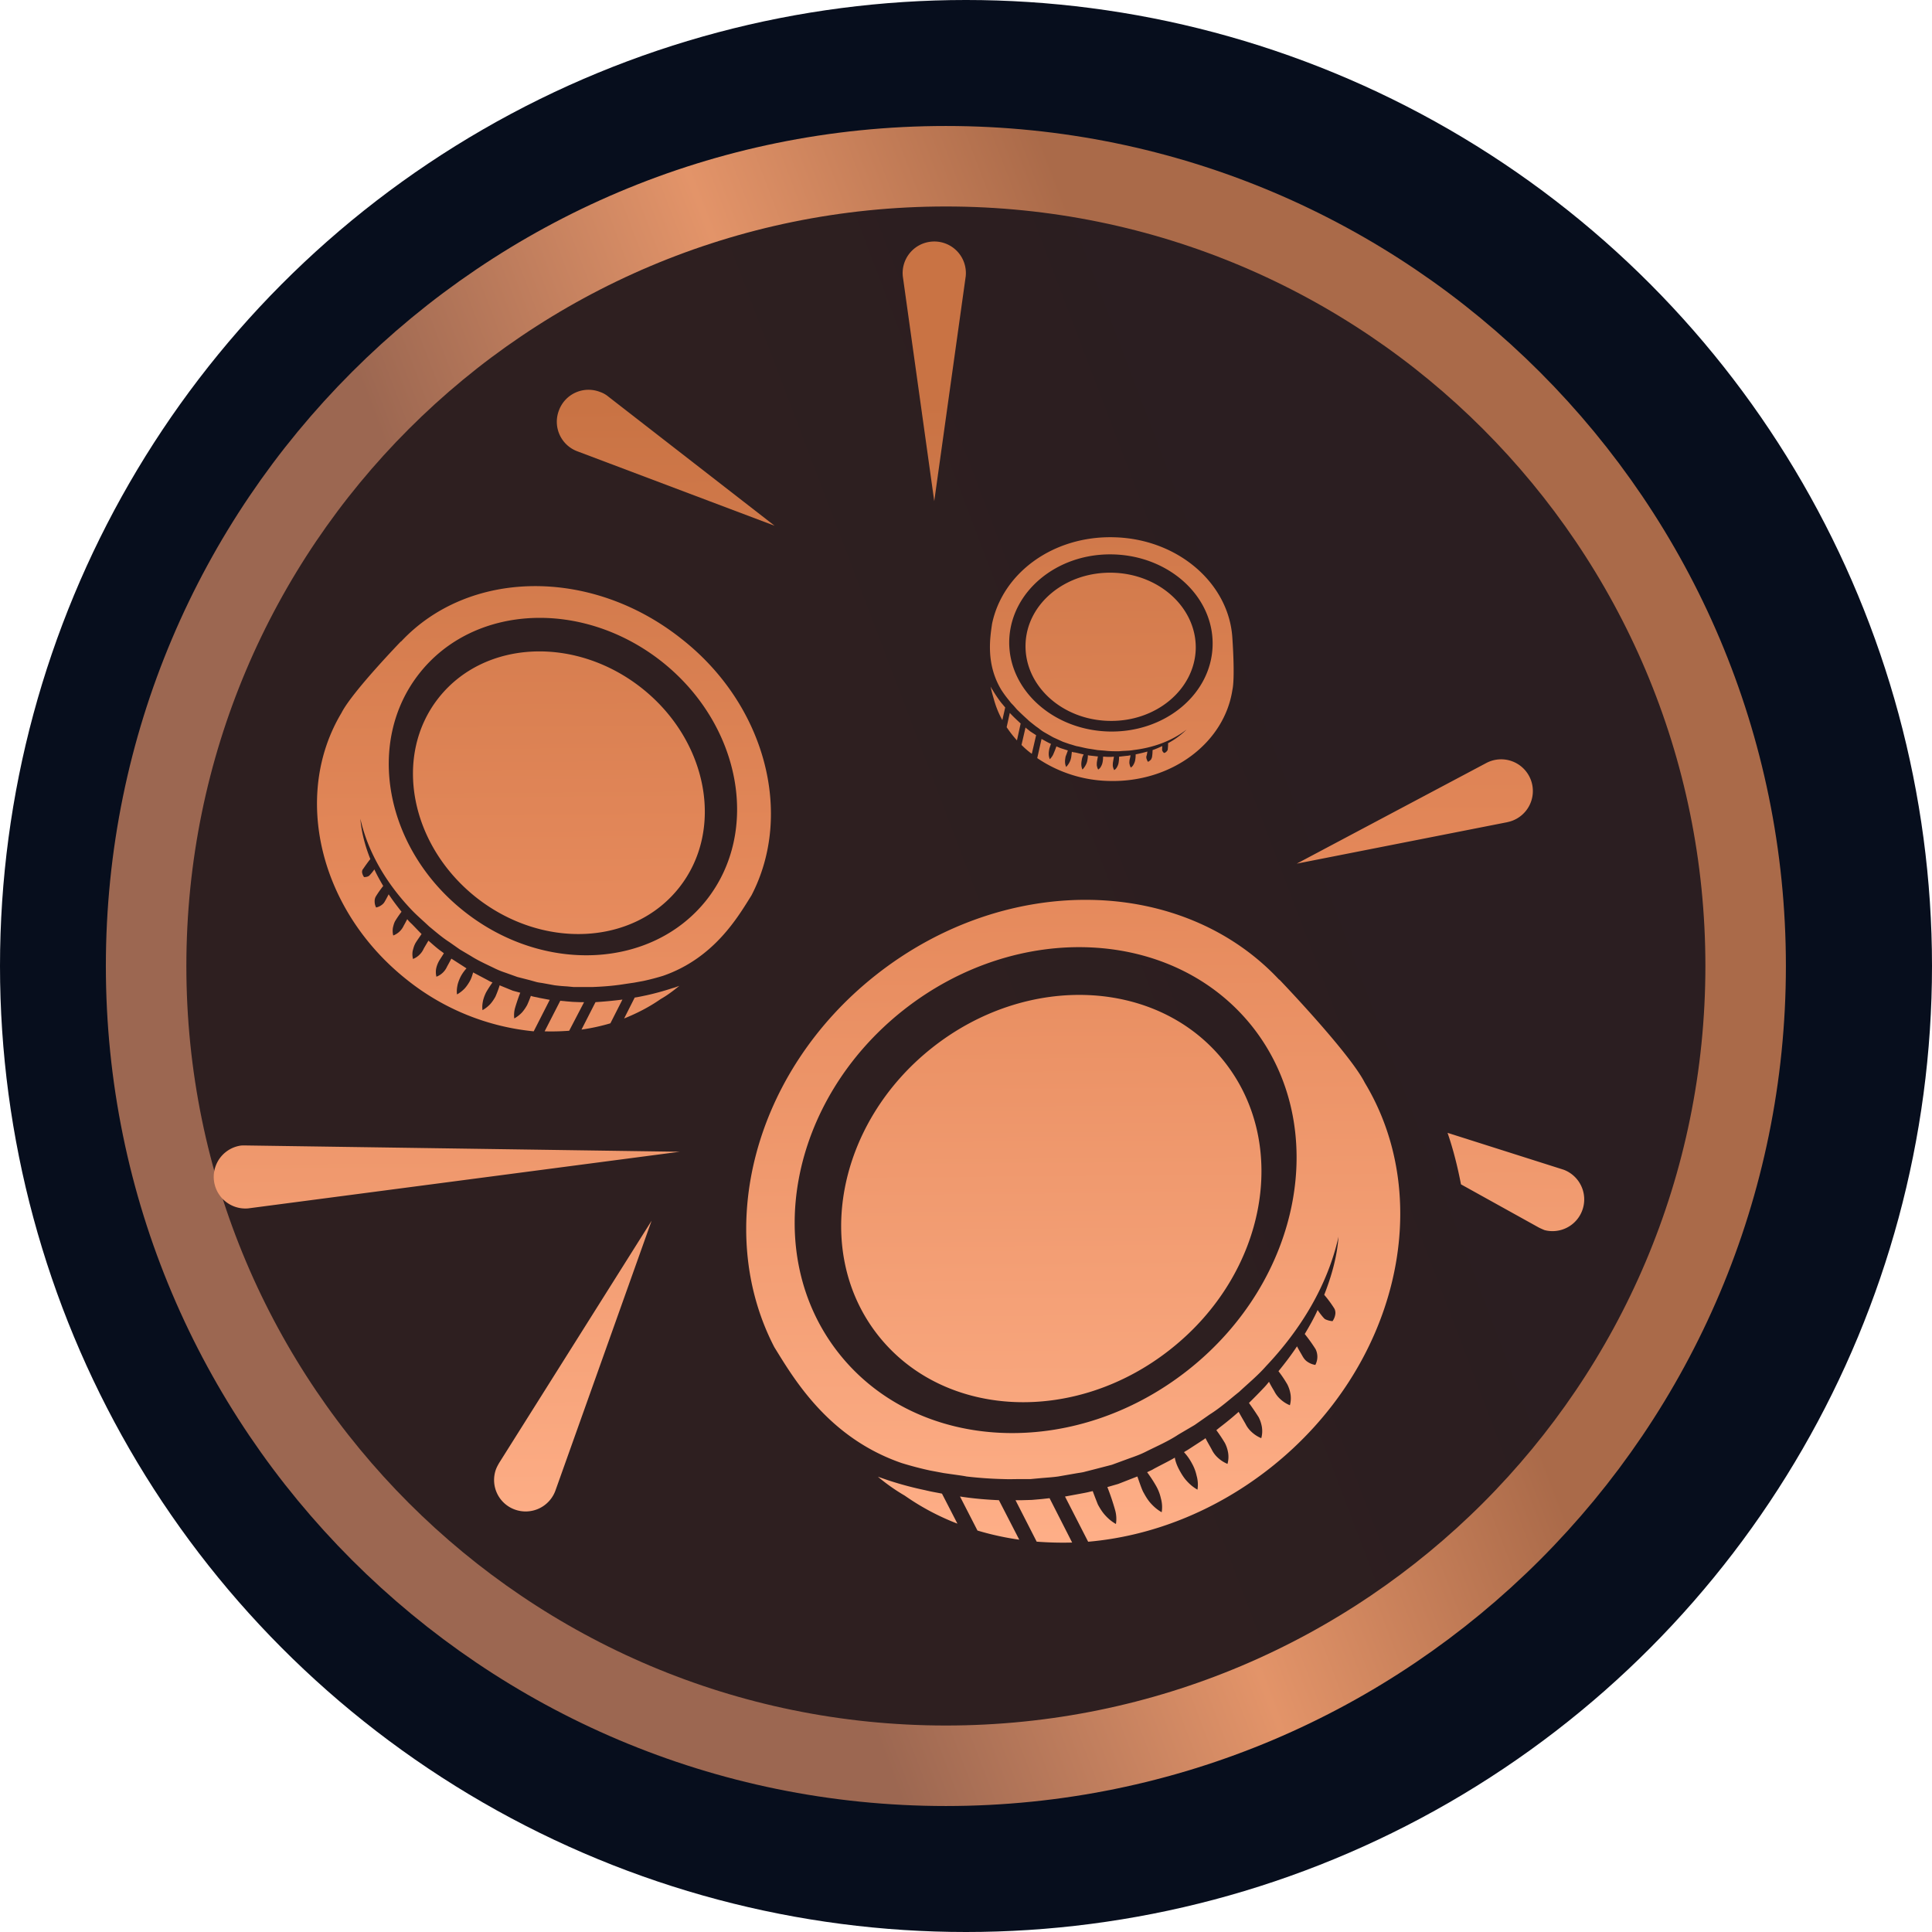 <svg width="48" height="48" fill="none" xmlns="http://www.w3.org/2000/svg"><circle cx="24" cy="24" r="24" fill="#070E1D"/><path d="M43.37 24c0 10.974-8.896 19.87-19.87 19.87-10.973 0-19.87-8.896-19.87-19.87 0-10.973 8.897-19.87 19.87-19.87 10.974 0 19.87 8.897 19.87 19.87Z" fill="url(#a)" fill-opacity=".25" stroke="url(#b)" stroke-width="2"/><path d="m24.818 37.272.505.981a7.094 7.094 0 0 1-1.038-.227l-.434-.846c.32.05.647.078.967.092Zm-2.758-.497-.249-.086c.213.178.434.334.668.47.405.284.846.518 1.308.696l-.384-.746c-.142-.029-.277-.05-.42-.086a8.456 8.456 0 0 1-.923-.248Zm3.17.497.526 1.03c.291.022.583.03.881.022l-.561-1.102-.2.022-.24.021-.242.007h-.164ZM21.754 24.23c3.234-2.559 7.613-2.474 10.03.114v-.008s1.748 1.82 2.125 2.566c1.77 2.936.81 7.066-2.339 9.56-1.386 1.096-2.978 1.707-4.535 1.842l-.575-1.123.384-.071c.078-.015.163-.029.241-.05l.064-.014c.043.12.1.263.128.334.05.092.107.185.178.263.07.078.156.156.27.22a.804.804 0 0 0-.021-.348 5.946 5.946 0 0 0-.192-.569l.27-.078.455-.178c.007 0 .014-.007.021-.007.057.164.12.349.157.405.05.093.106.185.177.263.071.078.157.157.27.22a.804.804 0 0 0-.021-.348 1.08 1.08 0 0 0-.114-.298 3.296 3.296 0 0 0-.227-.348c.057-.029.113-.05.17-.086.17-.092.349-.177.52-.277v.014c.02.107.063.206.113.299.05.092.107.185.178.263.07.078.156.156.27.22a.804.804 0 0 0-.022-.348 1.079 1.079 0 0 0-.113-.299 1.312 1.312 0 0 0-.2-.284c.03-.021.058-.036.093-.057l.405-.263.036-.028c.057.113.135.241.156.284a.666.666 0 0 0 .15.2.79.79 0 0 0 .241.155.656.656 0 0 0 .014-.284.825.825 0 0 0-.078-.234 3.946 3.946 0 0 0-.213-.32l.078-.064a7.96 7.96 0 0 0 .476-.391c.071.128.15.263.17.298a.665.665 0 0 0 .15.2.787.787 0 0 0 .242.156.656.656 0 0 0 .014-.285.83.83 0 0 0-.078-.234 6.715 6.715 0 0 0-.242-.356l.007-.007c.114-.113.228-.227.334-.34.057-.058.107-.115.157-.179.05.1.106.192.128.228a.665.665 0 0 0 .149.199.79.79 0 0 0 .242.156.656.656 0 0 0 .014-.284.83.83 0 0 0-.078-.235 2.925 2.925 0 0 0-.22-.327c.163-.199.32-.405.461-.618.05.1.121.213.135.242.029.05.064.1.114.135s.114.07.206.085a.432.432 0 0 0 .007-.391 4.103 4.103 0 0 0-.27-.377c.114-.192.228-.39.32-.597.05.078.15.206.185.228.043.021.1.042.185.05a.384.384 0 0 0 .07-.178.244.244 0 0 0-.02-.128 2.764 2.764 0 0 0-.256-.348c.184-.47.32-.953.355-1.443-.277 1.23-.952 2.317-1.798 3.212-.206.235-.441.427-.669.64-.241.192-.469.398-.732.562l-.376.263-.398.234c-.256.17-.54.292-.81.427-.136.07-.278.12-.42.17l-.427.157-.44.114-.22.056c-.072.022-.15.029-.228.043l-.448.078c-.15.021-.306.029-.455.043l-.227.021h-.228c-.149 0-.305.007-.455 0a9.793 9.793 0 0 1-.91-.064c-.099-.021-.284-.043-.568-.085l-.341-.064a8.539 8.539 0 0 1-.704-.185c-1.834-.633-2.687-2.111-3.163-2.879-1.514-2.921-.519-6.838 2.516-9.24Zm-.91 9.397c1.955 2.466 5.836 2.651 8.672.412 2.836-2.239 3.547-6.063 1.6-8.53-1.955-2.466-5.836-2.65-8.672-.412-2.836 2.24-3.554 6.063-1.6 8.53Zm.974-.448c1.635 2.068 4.89 2.225 7.265.341 2.374-1.876 2.97-5.075 1.336-7.143-1.635-2.069-4.89-2.225-7.265-.342-2.366 1.877-2.97 5.076-1.336 7.144Zm3.54-15.204-.092.42a2.878 2.878 0 0 1-.256-.328l.078-.355c.085.092.178.178.27.263Zm-.697-.832c-.02-.028-.035-.057-.05-.085.022.107.05.206.079.306.05.184.12.362.213.526l.071-.313-.107-.128a3.297 3.297 0 0 1-.206-.306Zm.818.931-.1.434c.078.078.164.156.256.22l.107-.462a23.68 23.68 0 0 0-.064-.042l-.078-.05-.071-.057a.305.305 0 0 1-.05-.043Zm2.19-4.726c1.591.035 2.87 1.144 2.949 2.509 0 0 .071.973 0 1.286-.2 1.308-1.5 2.296-3.05 2.26a3.292 3.292 0 0 1-1.798-.568l.107-.476.128.07c.028.015.057.03.085.043l.021.008c-.014.042-.035.099-.042.127-.007.043-.014.079-.014.121a.33.33 0 0 0 .028.135.504.504 0 0 0 .078-.106 2.63 2.63 0 0 0 .085-.213l.1.042.178.057h.007c-.021.064-.05.135-.057.156-.007.043-.014.079-.014.121 0 .043.007.085.028.135a.457.457 0 0 0 .078-.106.372.372 0 0 0 .043-.114c.007-.021.014-.093.021-.157.022.008.05.015.071.015.072.014.15.035.22.05v.007a.37.37 0 0 0-.042.113c-.007.043-.014.079-.014.121a.33.33 0 0 0 .028.135.457.457 0 0 0 .078-.106.372.372 0 0 0 .043-.114c.007-.043.014-.078.014-.121v-.014c.015 0 .029.007.043.007l.185.021h.021c-.007.05-.021.107-.021.121-.007.029-.007.064-.007.1.007.035.014.07.035.106a.185.185 0 0 0 .071-.078.327.327 0 0 0 .036-.092.647.647 0 0 0 .014-.15h.036c.078.008.156.008.234 0-.007.057-.021.114-.021.128-.007.029-.007.064-.007.1a.314.314 0 0 0 .035.106.184.184 0 0 0 .071-.078.327.327 0 0 0 .036-.092.853.853 0 0 0 .014-.164h.007l.185-.021c.028 0 .057-.007.092-.014a.555.555 0 0 1-.02.1.438.438 0 0 0-.008.099c.007.035.014.07.036.107a.185.185 0 0 0 .07-.079.357.357 0 0 0 .036-.092.779.779 0 0 0 .014-.157c.1-.02.192-.042.292-.07-.007.042-.014.092-.022.106a.12.12 0 0 0 0 .071c.008.021.015.05.036.078.036-.014.05-.035.071-.05.014-.02.021-.042.029-.063a1.12 1.12 0 0 0 .014-.178c.085-.029.163-.064.241-.1 0 .036-.007.1 0 .114a.165.165 0 0 0 .043.057.102.102 0 0 0 .064-.036.149.149 0 0 0 .029-.042c0-.014.014-.121.007-.164a2.02 2.02 0 0 0 .462-.34c-.384.298-.853.454-1.322.51-.121.022-.235.015-.356.03-.12 0-.234 0-.355-.015l-.178-.014-.178-.029c-.12-.014-.234-.05-.348-.07-.057-.015-.114-.036-.17-.05l-.164-.057-.156-.071-.079-.036c-.028-.014-.05-.028-.078-.043l-.149-.085a1.02 1.02 0 0 1-.142-.1l-.071-.05-.071-.056c-.043-.035-.093-.071-.135-.114a7.127 7.127 0 0 1-.256-.241c-.029-.029-.071-.086-.15-.164a79.637 79.637 0 0 0-.085-.107 2.647 2.647 0 0 1-.163-.227c-.384-.64-.278-1.287-.228-1.635.263-1.272 1.521-2.189 3.021-2.153Zm-2.595 2.566c-.029 1.215 1.08 2.224 2.473 2.26 1.393.035 2.552-.924 2.58-2.14.029-1.215-1.08-2.225-2.473-2.26-1.393-.036-2.545.924-2.58 2.14Zm.405.106c-.021 1.017.903 1.862 2.068 1.89 1.166.03 2.133-.774 2.161-1.79.021-1.017-.903-1.863-2.068-1.891-1.173-.028-2.14.775-2.161 1.791Zm-10.015 8.814-.299.59a4.98 4.98 0 0 1-.718.156l.348-.682c.22-.014.448-.035.669-.064Zm.597-.106c-.1.02-.192.042-.292.056l-.263.52c.32-.129.626-.285.91-.484.164-.092.313-.206.462-.327-.057.021-.114.043-.17.057a6.694 6.694 0 0 1-.647.178Zm-1.664.17-.17-.007-.17-.014c-.043-.007-.093-.007-.136-.015l-.39.761c.205.007.412 0 .61-.014l.37-.71h-.114Zm4.272-2.651c-.334.533-.924 1.556-2.196 1.997-.163.05-.327.093-.49.128l-.235.043c-.2.028-.327.05-.391.057-.213.028-.42.042-.633.05h-.476l-.156-.015a4.334 4.334 0 0 1-.313-.028l-.313-.057c-.05-.007-.106-.014-.156-.029l-.15-.042-.305-.078-.299-.107a2.085 2.085 0 0 1-.291-.12c-.192-.093-.384-.179-.562-.292l-.277-.164-.263-.185c-.178-.113-.34-.256-.504-.39-.157-.15-.32-.285-.463-.441-.582-.619-1.051-1.38-1.243-2.232.028.341.12.682.248 1.002-.05.057-.163.22-.177.242-.022.021-.029.05-.029.085a.271.271 0 0 0 .05.12c.057 0 .1-.013.128-.035a1.16 1.16 0 0 0 .128-.156c.064.142.142.277.22.412a2.49 2.49 0 0 0-.185.263.234.234 0 0 0-.028.121c0 .043.007.092.036.15a.33.33 0 0 0 .142-.065.237.237 0 0 0 .078-.092c.014-.021.057-.1.092-.17.1.149.206.29.32.433a2.72 2.72 0 0 0-.156.227c-.029.05-.043.107-.057.164a.48.48 0 0 0 .007.199.471.471 0 0 0 .263-.249c.014-.021.05-.092.085-.156a.91.91 0 0 0 .114.12c.078.079.157.164.235.242l.007.007c-.064.093-.15.214-.164.25-.028.056-.042.113-.057.17a.48.48 0 0 0 .008.199.464.464 0 0 0 .163-.107.47.47 0 0 0 .1-.142c.014-.028.07-.12.12-.206.107.092.214.192.327.27l.057.043c-.05.085-.12.184-.135.22a.657.657 0 0 0-.057.163.48.48 0 0 0 .007.2.472.472 0 0 0 .263-.249c.015-.029.064-.114.107-.2l.036.022.277.178.064.042-.014.015a.995.995 0 0 0-.128.184 1.023 1.023 0 0 0-.079.206c-.014.072-.028.15-.014.242a.817.817 0 0 0 .192-.15c.05-.056.092-.12.128-.184.036-.064.057-.135.078-.206v-.007l.363.192a.626.626 0 0 0 .12.057 3.034 3.034 0 0 0-.156.241 1.022 1.022 0 0 0-.078.206c-.014.072-.028.15-.014.242a.815.815 0 0 0 .192-.15c.05-.056.092-.12.128-.184a2.55 2.55 0 0 0 .106-.284c.007 0 .007.007.014.007l.313.128.185.05c-.05.12-.12.34-.135.398a.661.661 0 0 0-.014.241.815.815 0 0 0 .192-.149c.05-.057.092-.12.128-.185a2.91 2.91 0 0 0 .092-.227l.043.014c.057.014.113.021.163.035l.263.05-.398.782a5.971 5.971 0 0 1-3.149-1.28c-2.189-1.734-2.85-4.591-1.627-6.631.262-.52 1.478-1.777 1.478-1.777v.007c1.678-1.798 4.713-1.855 6.959-.078 2.104 1.642 2.8 4.364 1.748 6.383Zm-2.224-5.807c-1.97-1.557-4.663-1.43-6.021.284-1.358 1.713-.86 4.364 1.109 5.92 1.969 1.558 4.663 1.43 6.02-.284 1.35-1.713.853-4.364-1.108-5.92Zm-.505.653c-1.65-1.3-3.902-1.194-5.04.242-1.137 1.436-.718 3.654.931 4.962 1.65 1.3 3.903 1.194 5.04-.242s.718-3.66-.931-4.962ZM6.074 28.458c-.036 0-.078 0-.114.007a.786.786 0 0 0 .206 1.557l10.72-1.407-10.812-.157Zm6.326 7.89c-.028.05-.057.1-.078.157a.78.78 0 0 0 .476 1.002.787.787 0 0 0 1.002-.476l2.389-6.703-3.789 6.02Zm25.049-15.922a.788.788 0 1 0-.519-1.471l-4.713 2.502 5.232-1.03ZM23.993 6.864a.784.784 0 0 0-.86-.86.784.784 0 0 0-.703.86l.781 5.587.782-5.587Zm-8.885 2.985a.643.643 0 0 0-.206-.113.783.783 0 0 0-1.016.462.783.783 0 0 0 .462 1.016l4.897 1.848-4.137-3.213ZM38.85 29.062l-2.886-.917c.142.413.249.84.334 1.28l1.934 1.073c.042.021.092.043.142.064a.788.788 0 0 0 .476-1.5Z" fill="url(#c)"/><defs><linearGradient id="a" x1="11.5" y1="16.174" x2="28.294" y2="9.777" gradientUnits="userSpaceOnUse"><stop offset="0" stop-color="#A45529"/><stop offset=".443" stop-color="#A45529"/><stop offset="1" stop-color="#994F2A"/></linearGradient><linearGradient id="b" x1="11.5" y1="16.174" x2="28.294" y2="9.777" gradientUnits="userSpaceOnUse"><stop stop-color="#9C6751"/><stop offset=".526" stop-color="#E39469"/><stop offset="1" stop-color="#AA6A49"/></linearGradient><linearGradient id="c" x1="9.34" y1="39.096" x2="9.116" y2="10.114" gradientUnits="userSpaceOnUse"><stop stop-color="#FFB089"/><stop offset=".583" stop-color="#E5895B"/><stop offset="1" stop-color="#C97344"/></linearGradient></defs></svg>